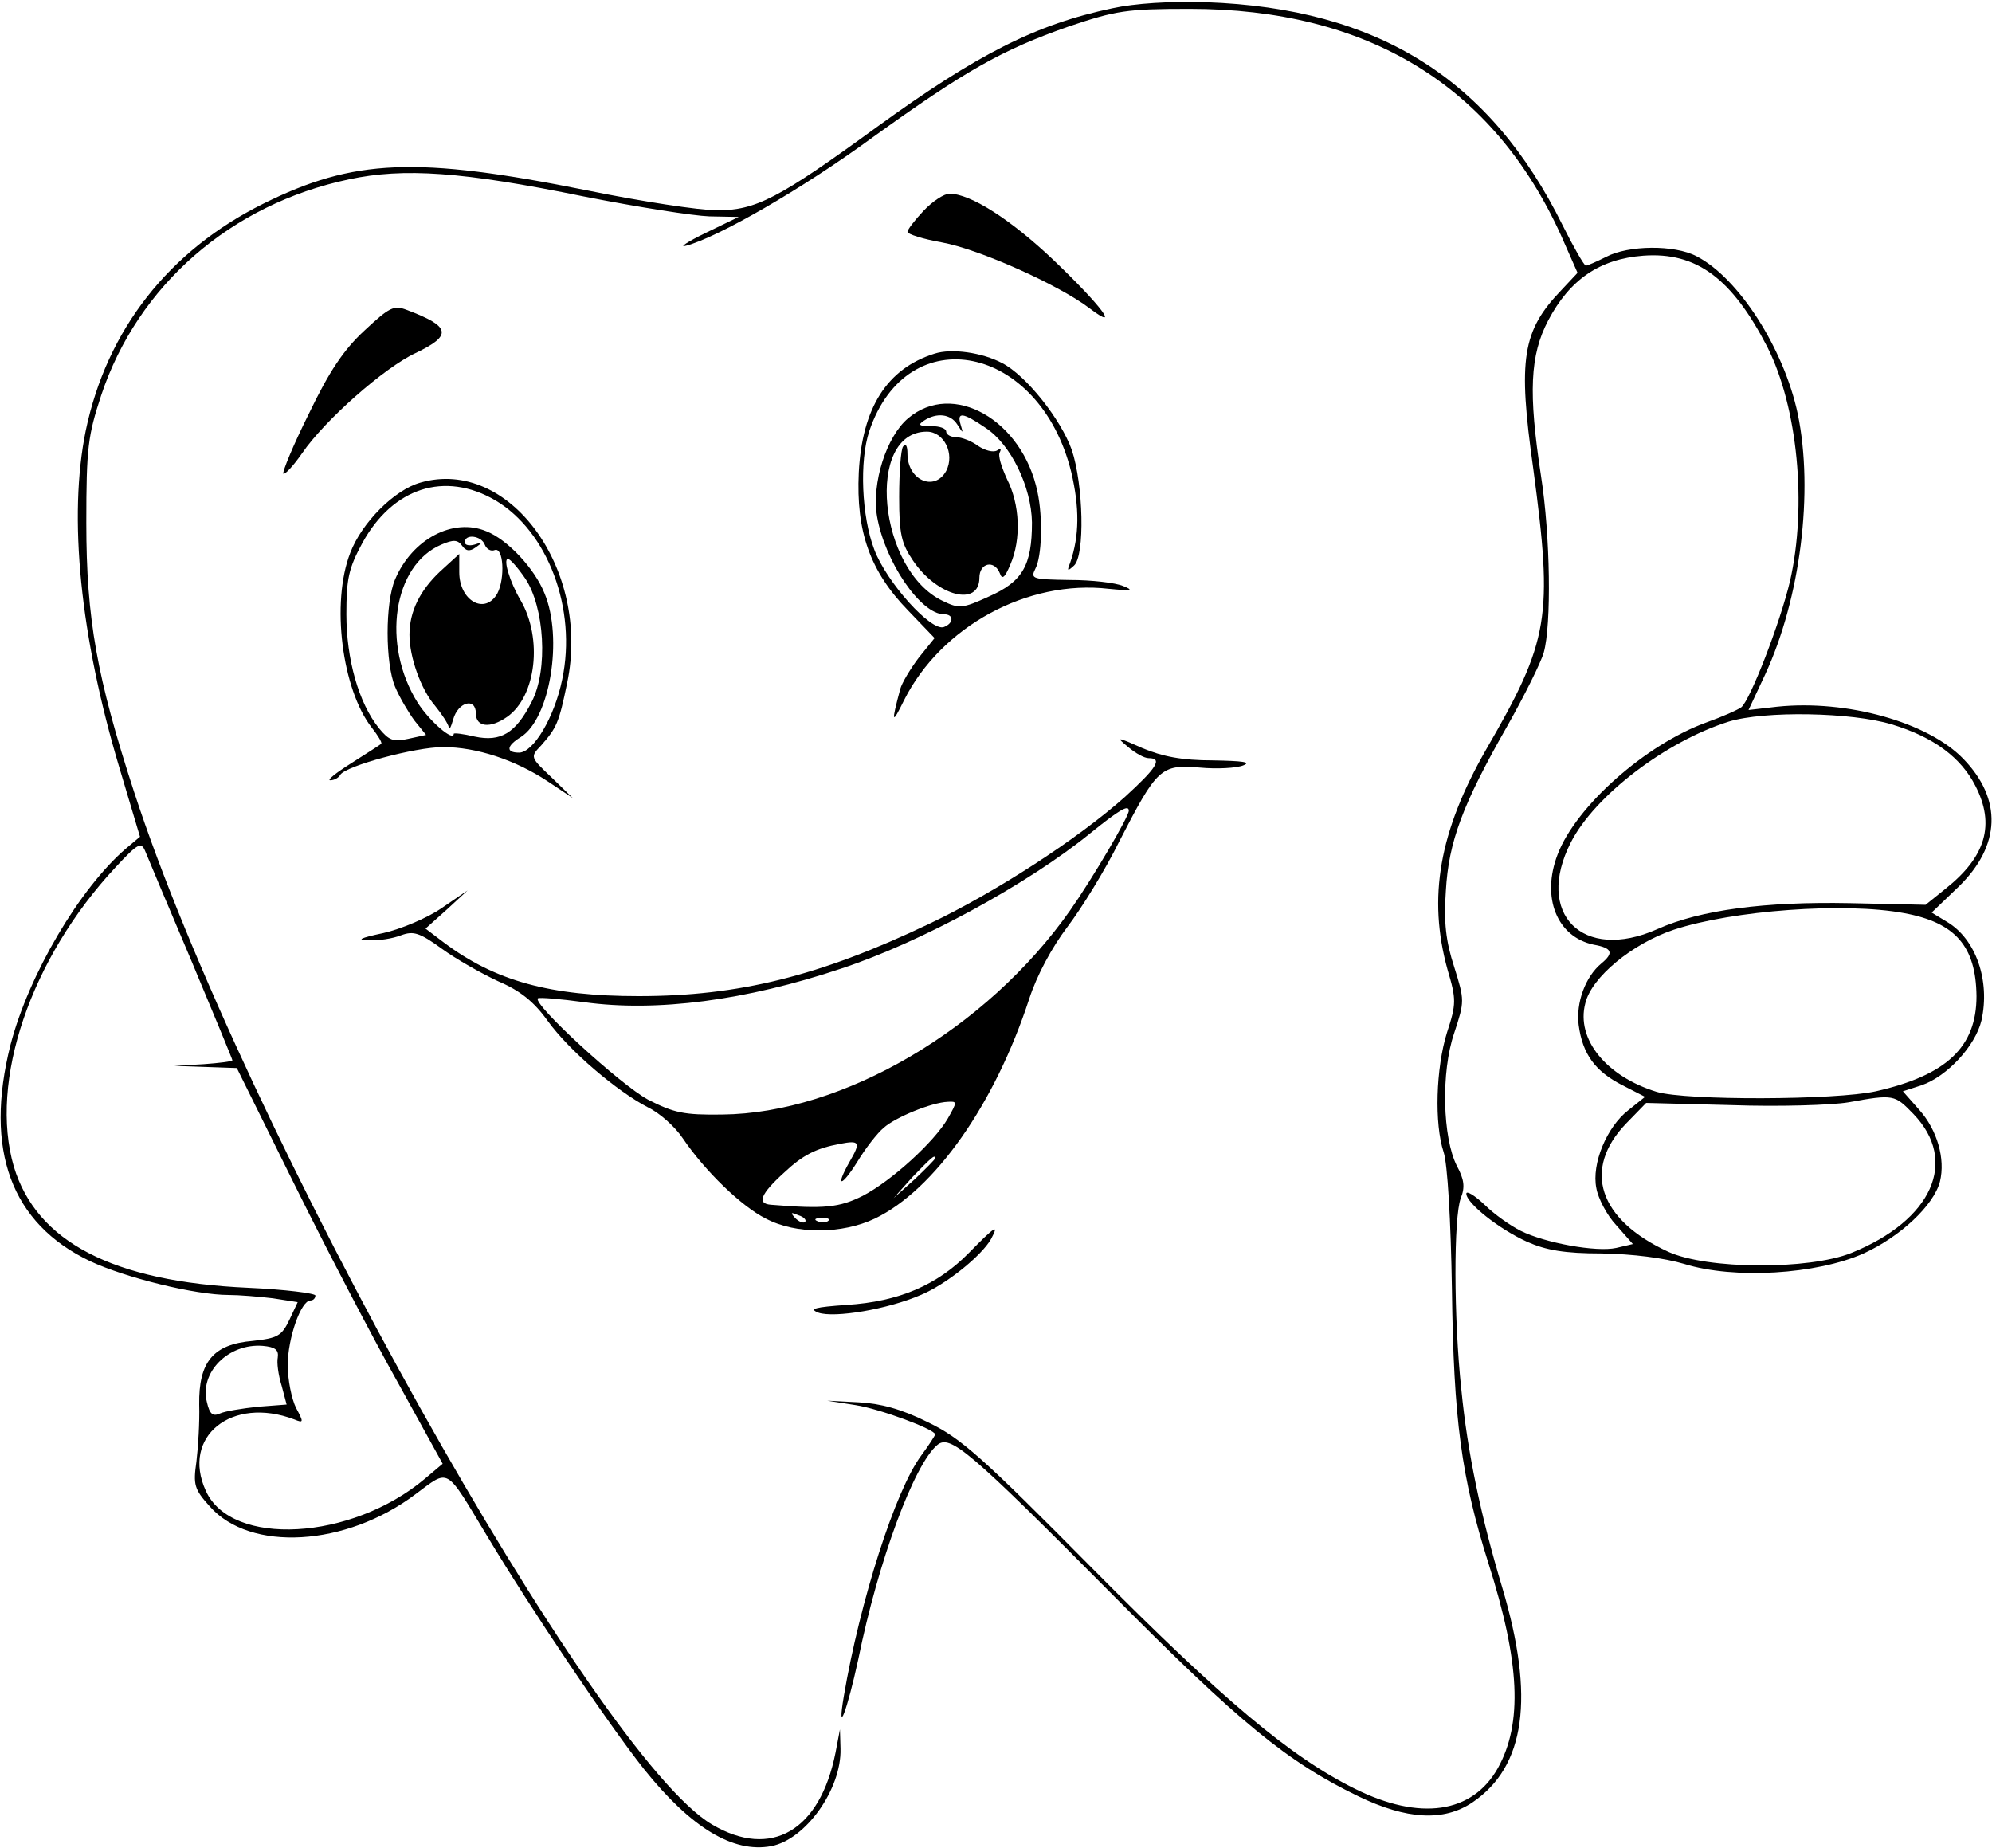 <?xml version="1.0" standalone="no"?>
<!DOCTYPE svg PUBLIC "-//W3C//DTD SVG 20010904//EN"
 "http://www.w3.org/TR/2001/REC-SVG-20010904/DTD/svg10.dtd">
<svg version="1.0" xmlns="http://www.w3.org/2000/svg"
 width="360pt" height="334pt" viewBox="0 0 360 334"
 preserveAspectRatio="xMidYMid meet">

<g transform="translate(0,334) scale(0.1,-0.1)"
fill="#000000" stroke="none">
<path d="M2010 3325 c-138 -29 -244 -83 -426 -215 -177 -129 -218 -150 -288
-150 -32 0 -137 16 -235 36 -309 62 -422 57 -585 -24 -171 -85 -283 -228 -321
-410 -32 -156 -10 -373 61 -610 l37 -124 -25 -21 c-84 -72 -176 -228 -209
-355 -48 -190 1 -323 144 -391 64 -30 190 -61 250 -61 19 0 55 -3 80 -6 l45
-7 -15 -32 c-14 -29 -21 -33 -66 -38 -72 -6 -98 -38 -97 -115 1 -32 -2 -78 -5
-103 -6 -42 -4 -50 24 -81 73 -83 246 -73 372 22 62 46 53 51 129 -75 79 -132
219 -340 284 -422 85 -106 161 -152 230 -139 62 12 127 103 125 176 l-1 35 -8
-42 c-28 -141 -116 -193 -223 -130 -211 124 -848 1262 -1045 1867 -67 206 -86
312 -86 485 0 136 3 158 27 231 66 198 234 345 448 390 99 21 204 14 424 -31
96 -19 198 -35 227 -36 l53 -1 -60 -29 c-33 -16 -49 -27 -35 -23 57 15 209
102 336 195 168 121 235 159 355 201 86 29 105 32 219 32 321 0 548 -138 671
-409 l30 -68 -29 -31 c-71 -74 -79 -124 -51 -323 36 -269 29 -310 -85 -507
-85 -148 -106 -268 -70 -398 16 -54 16 -62 -1 -114 -20 -64 -23 -165 -6 -216
7 -21 13 -123 15 -249 3 -234 17 -339 66 -494 57 -179 62 -289 17 -370 -46
-82 -141 -96 -259 -37 -115 57 -238 160 -473 397 -202 204 -238 236 -298 265
-48 24 -86 34 -125 36 l-57 3 51 -8 c45 -7 144 -44 144 -53 0 -2 -11 -19 -25
-38 -47 -63 -111 -264 -140 -435 -13 -77 6 -26 26 66 36 178 101 353 143 388
23 19 56 -8 316 -270 231 -233 317 -303 445 -365 87 -42 154 -46 206 -11 96
65 113 190 54 388 -39 130 -63 245 -74 358 -14 130 -14 312 -1 346 8 20 6 34
-7 58 -26 51 -29 170 -5 240 19 58 19 59 0 120 -15 46 -19 81 -15 137 5 89 30
156 111 298 31 55 61 115 66 133 14 50 12 210 -5 319 -23 151 -20 218 13 281
39 74 93 111 172 117 96 7 160 -41 224 -165 55 -109 72 -287 41 -423 -18 -76
-72 -215 -88 -228 -7 -5 -34 -17 -62 -27 -111 -40 -237 -152 -270 -239 -30
-78 -1 -149 65 -163 34 -6 37 -15 14 -34 -29 -24 -46 -71 -41 -111 7 -53 30
-84 79 -109 l41 -21 -30 -24 c-39 -30 -67 -97 -58 -141 3 -18 19 -49 36 -67
l30 -34 -30 -7 c-36 -8 -129 9 -173 31 -18 9 -48 30 -65 47 -18 17 -33 26 -33
20 0 -17 59 -64 110 -87 34 -15 67 -21 135 -21 56 -1 112 -8 149 -19 90 -28
239 -19 324 19 66 30 127 87 138 130 10 41 -5 93 -37 129 l-30 34 34 11 c46
16 97 71 108 117 16 72 -10 147 -62 178 l-28 17 49 47 c76 74 79 158 8 231
-64 66 -210 107 -336 94 l-52 -6 30 64 c64 138 88 331 59 471 -25 118 -107
246 -183 285 -40 21 -123 20 -163 -1 -18 -9 -34 -16 -37 -16 -3 0 -22 33 -42
73 -131 265 -334 392 -644 403 -66 2 -129 -2 -170 -11z m1409 -1294 c76 -23
125 -60 151 -111 36 -70 19 -128 -54 -186 l-36 -29 -137 3 c-153 3 -270 -12
-348 -47 -135 -60 -222 28 -156 157 43 84 171 182 285 218 65 20 223 17 295
-5z m-3074 -425 c41 -98 75 -180 75 -182 0 -2 -24 -5 -52 -7 l-53 -3 56 -2 57
-2 105 -212 c58 -117 142 -278 187 -358 l80 -145 -32 -27 c-133 -112 -350
-124 -396 -22 -45 98 47 172 160 129 17 -7 17 -5 3 21 -8 16 -15 51 -15 77 0
49 24 117 41 117 5 0 9 4 9 9 0 4 -55 11 -122 14 -244 11 -382 83 -423 219
-45 154 30 376 184 541 40 43 46 46 53 30 4 -10 41 -98 83 -197z m3096 84 c93
-17 130 -60 131 -150 0 -92 -54 -143 -182 -172 -73 -16 -343 -17 -396 -1 -91
28 -146 95 -129 160 11 47 85 108 160 133 106 35 309 50 416 30z m17 -363 c82
-85 34 -192 -112 -251 -77 -31 -261 -30 -331 2 -126 58 -156 149 -76 232 l36
37 155 -4 c85 -3 180 0 210 5 83 15 84 14 118 -21z m-2956 -440 c-2 -9 1 -32
7 -51 l9 -34 -52 -4 c-28 -3 -59 -8 -68 -12 -13 -6 -19 -2 -24 20 -14 54 39
107 101 102 22 -2 29 -7 27 -21z"/>
<path d="M1669 2959 c-16 -17 -29 -34 -29 -38 0 -4 28 -13 62 -19 67 -12 212
-77 267 -119 58 -44 21 5 -66 88 -76 72 -149 119 -187 119 -10 0 -31 -14 -47
-31z"/>
<path d="M659 2743 c-38 -35 -64 -74 -101 -151 -28 -56 -48 -105 -46 -108 3
-2 18 14 34 37 41 60 149 155 205 181 67 32 64 48 -16 78 -23 9 -31 5 -76 -37z"/>
<path d="M1689 2701 c-86 -27 -131 -98 -137 -215 -5 -106 20 -178 89 -249 l48
-50 -29 -36 c-15 -20 -30 -45 -33 -56 -17 -63 -15 -65 7 -20 67 133 223 218
370 201 41 -4 46 -3 26 5 -14 6 -57 11 -97 11 -67 1 -71 2 -62 20 12 22 14 92
4 139 -27 130 -153 202 -234 133 -39 -33 -66 -117 -56 -177 14 -82 79 -177
121 -177 18 0 18 -16 0 -23 -23 -9 -104 81 -126 140 -23 60 -27 160 -9 214 69
205 308 157 365 -74 15 -64 15 -115 -2 -164 -6 -15 -5 -16 7 -5 20 18 17 146
-4 209 -20 56 -83 135 -126 157 -36 19 -91 27 -122 17z m41 -128 c11 -17 11
-17 6 0 -7 23 4 22 45 -6 46 -30 83 -107 84 -171 0 -78 -17 -107 -78 -134 -48
-22 -54 -22 -83 -8 -117 55 -141 306 -29 306 31 0 51 -40 35 -71 -21 -38 -70
-17 -70 31 0 14 -3 20 -8 13 -4 -6 -7 -47 -7 -91 0 -67 4 -84 25 -115 44 -65
120 -84 120 -31 0 27 27 33 37 8 4 -12 9 -8 19 16 20 46 17 109 -6 154 -10 22
-17 43 -13 49 3 6 1 7 -5 3 -7 -4 -22 0 -34 8 -12 9 -30 16 -40 16 -10 0 -18
5 -18 10 0 6 -12 10 -27 10 -22 0 -25 2 -13 10 23 15 48 12 60 -7z"/>
<path d="M760 2468 c-47 -13 -106 -72 -127 -127 -35 -90 -15 -247 39 -316 11
-14 19 -27 17 -29 -2 -2 -26 -17 -54 -35 -27 -17 -45 -31 -38 -31 6 0 15 4 18
10 10 16 135 50 186 50 60 0 130 -23 189 -62 l45 -30 -38 37 c-39 37 -39 37
-19 58 28 32 32 40 47 113 43 205 -105 408 -265 362z m135 -32 c95 -56 148
-196 121 -324 -14 -68 -52 -132 -78 -132 -24 0 -23 12 3 28 53 33 77 179 43
260 -18 45 -67 97 -105 112 -60 25 -134 -14 -165 -87 -18 -42 -18 -151 0 -194
8 -19 24 -46 35 -61 l21 -26 -32 -7 c-27 -6 -35 -3 -53 19 -37 46 -59 125 -59
206 0 64 4 83 29 129 55 100 149 130 240 77z m-35 -85 c13 9 12 10 -2 5 -10
-3 -18 -1 -18 4 0 16 30 12 36 -4 3 -8 11 -13 18 -10 16 6 19 -51 5 -78 -22
-40 -69 -14 -69 38 l0 33 -35 -32 c-36 -34 -55 -72 -55 -114 0 -41 21 -99 46
-128 13 -16 24 -33 25 -39 1 -6 4 0 8 14 9 32 41 40 41 11 0 -25 26 -28 57 -6
52 37 64 141 24 210 -20 34 -32 75 -23 75 4 0 18 -16 31 -35 35 -52 42 -165
12 -223 -29 -57 -56 -73 -103 -63 -21 5 -38 7 -38 5 0 -15 -44 23 -65 56 -66
105 -45 249 43 286 21 9 29 9 37 -2 7 -10 14 -11 25 -3z"/>
<path d="M2039 1990 c13 -11 29 -20 37 -20 26 0 14 -18 -43 -70 -84 -75 -233
-172 -353 -229 -199 -95 -345 -131 -526 -131 -159 0 -259 27 -352 97 l-33 25
38 34 38 35 -47 -32 c-26 -18 -74 -38 -105 -45 -43 -9 -50 -13 -26 -13 17 -1
43 3 58 9 22 8 33 5 73 -24 26 -19 72 -45 102 -59 40 -17 65 -37 90 -72 39
-54 125 -127 181 -156 21 -10 49 -35 63 -56 40 -59 106 -123 150 -145 55 -29
138 -28 197 0 108 52 217 207 279 397 14 43 41 93 69 130 25 33 68 102 94 155
68 132 75 139 145 133 31 -3 67 -1 79 4 15 6 -1 8 -55 9 -56 0 -91 7 -127 22
-47 21 -49 21 -26 2z m1 -115 c0 -11 -66 -123 -106 -180 -151 -215 -411 -367
-629 -369 -69 -1 -87 3 -134 27 -50 27 -209 173 -199 183 3 2 40 -1 84 -7 131
-18 292 3 465 61 145 48 337 153 449 244 52 42 70 53 70 41z m-327 -556 c-25
-43 -102 -113 -154 -140 -42 -21 -69 -24 -166 -16 -25 2 -19 19 24 58 34 32
58 44 101 52 36 7 38 3 17 -33 -26 -46 -15 -46 14 0 15 25 37 53 48 62 21 19
87 46 116 47 17 1 17 0 0 -30z m-23 -72 c0 -2 -17 -19 -37 -38 l-38 -34 34 38
c33 34 41 42 41 34z m-235 -115 c-3 -3 -11 0 -18 7 -9 10 -8 11 6 5 10 -3 15
-9 12 -12z m42 2 c-3 -3 -12 -4 -19 -1 -8 3 -5 6 6 6 11 1 17 -2 13 -5z"/>
<path d="M1751 1076 c-57 -58 -126 -88 -221 -94 -57 -4 -69 -7 -51 -14 29 -10
125 6 185 32 46 19 110 71 127 101 15 28 8 24 -40 -25z"/>
</g>
</svg>
